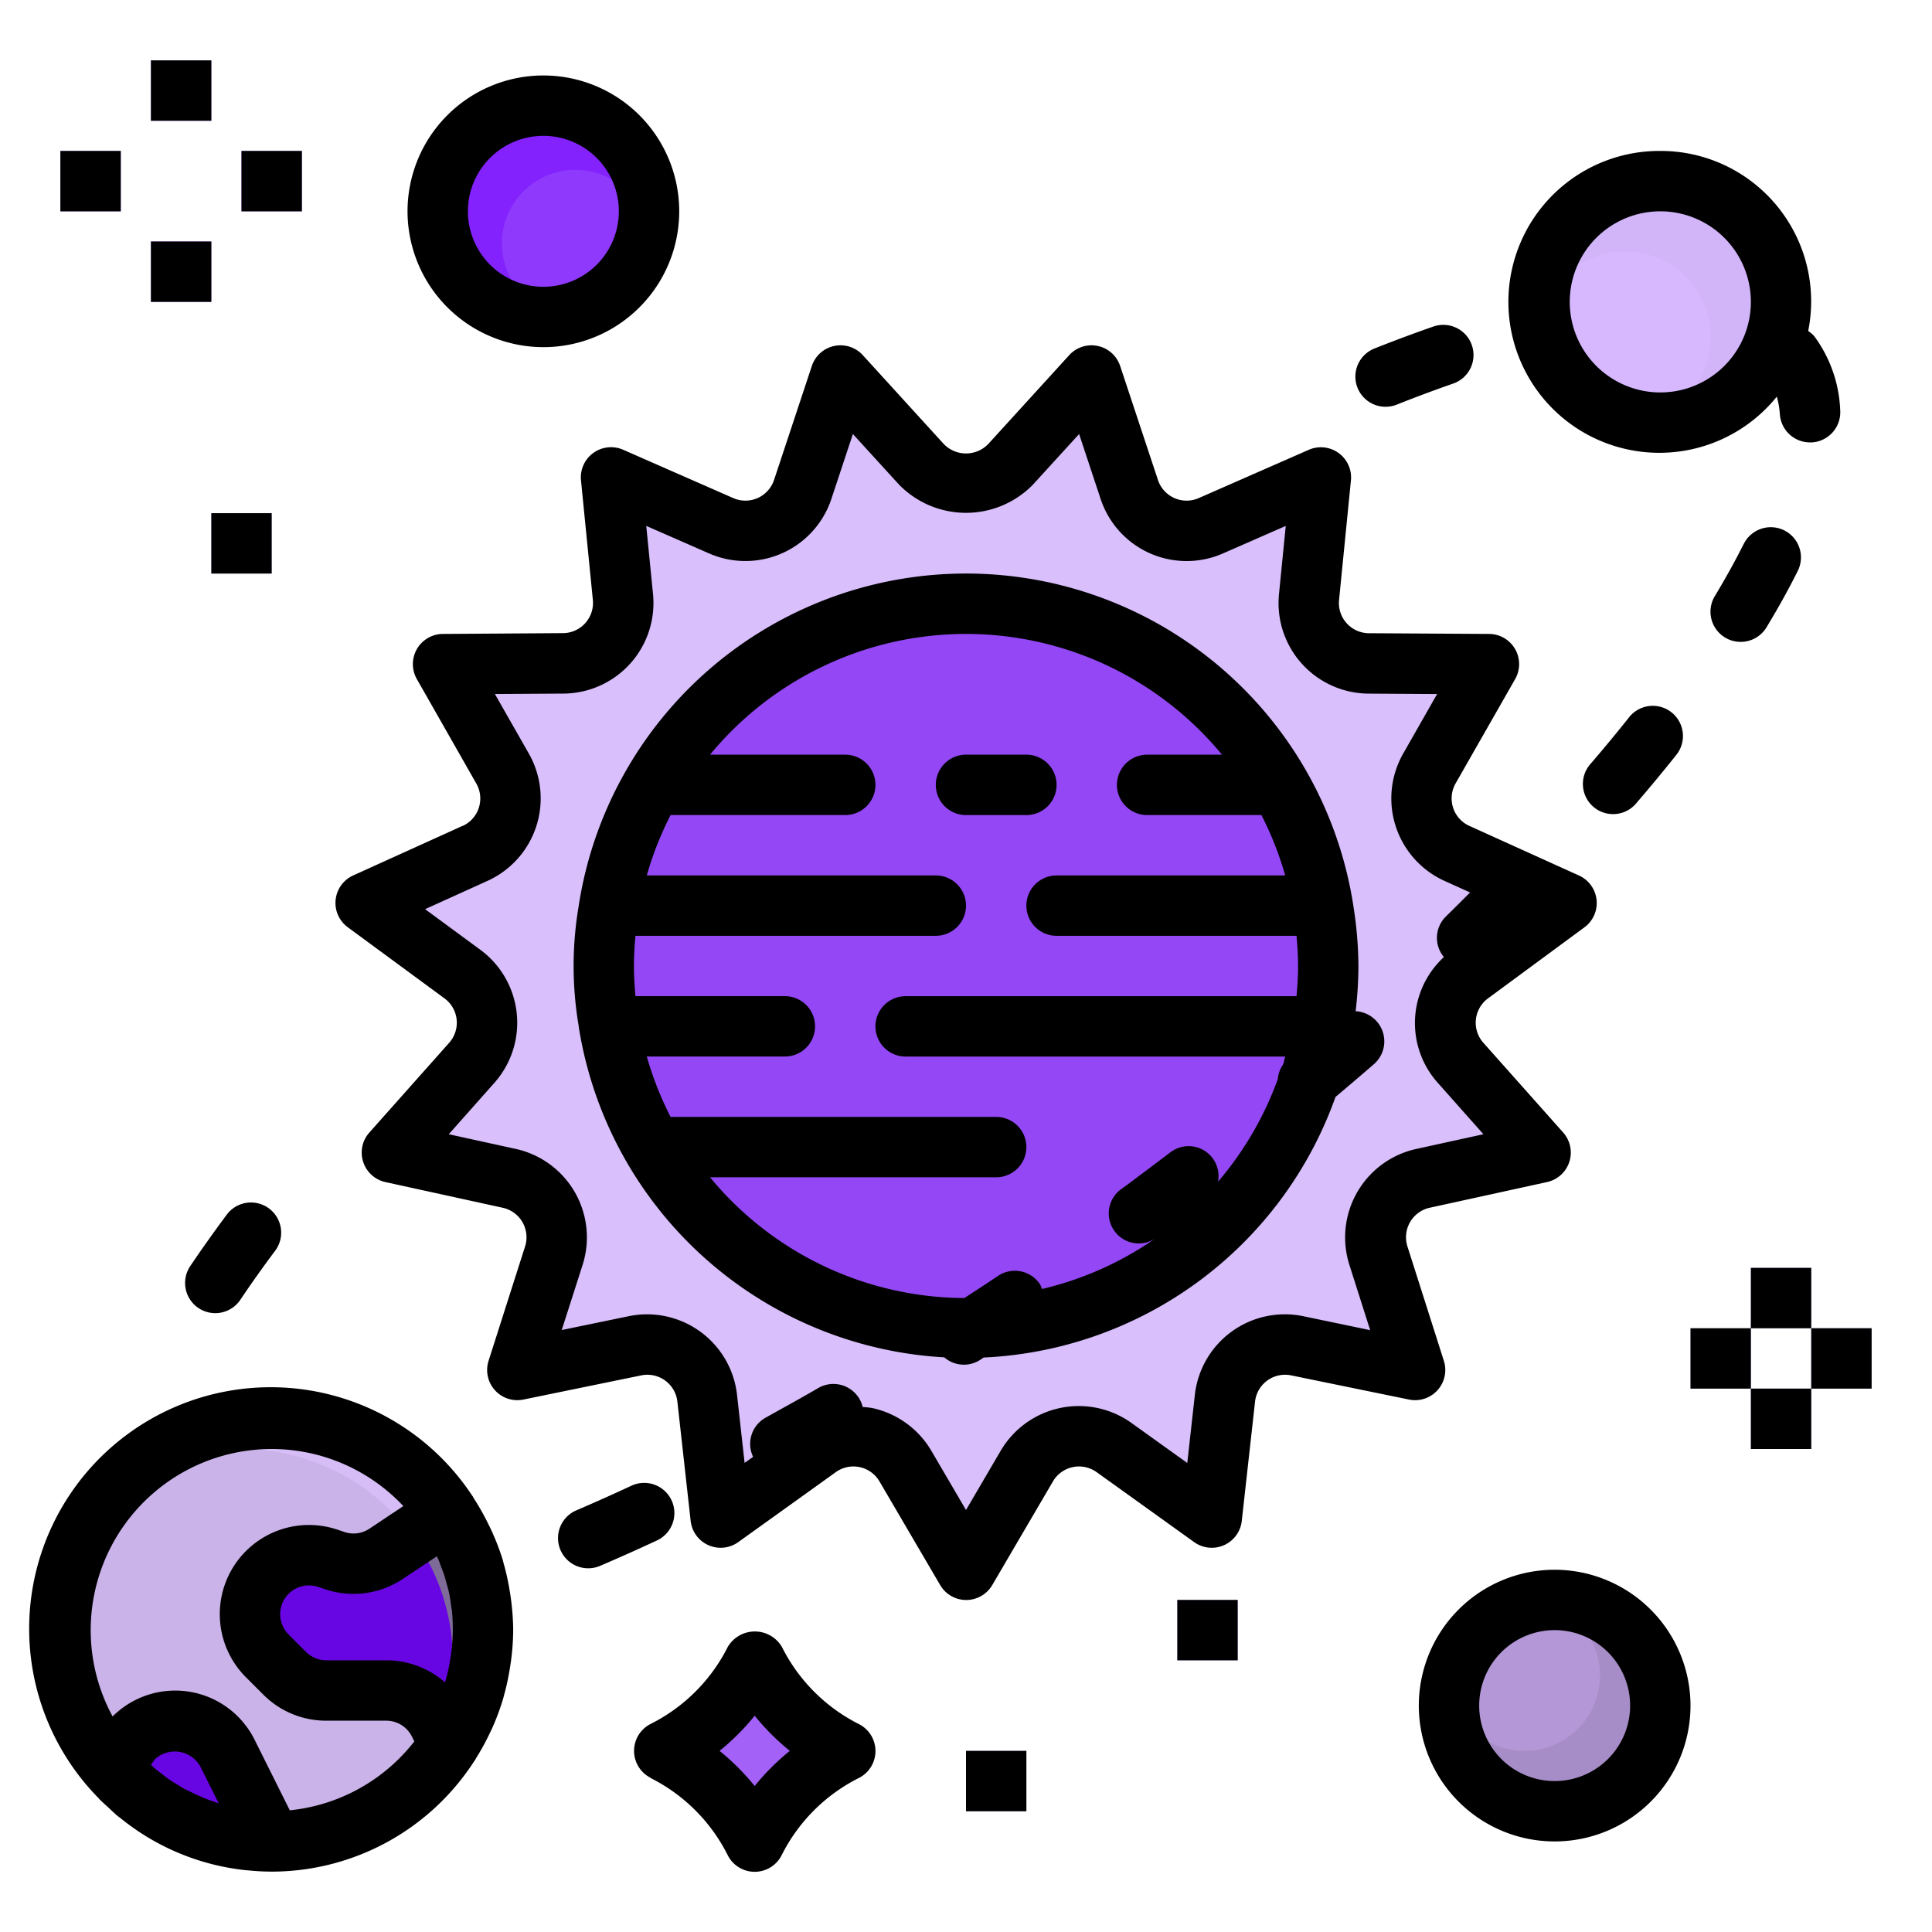 <svg xmlns="http://www.w3.org/2000/svg" viewBox="0 0 64 64"><g class="color000000 svgShape" data-name="filed outline"><path fill="#d9bffb" d="M33.478,15.378l2.68-2.941,1.252,3.777a2,2,0,0,0,2.7,1.2l3.645-1.6-.392,3.959a2,2,0,0,0,1.978,2.2L49.321,22l-1.969,3.458a2,2,0,0,0,.913,2.811l3.625,1.64-3.2,2.358a2,2,0,0,0-.309,2.941l2.644,2.972-3.887.851a2,2,0,0,0-1.478,2.56l1.207,3.792-3.9-.8a2,2,0,0,0-2.392,1.737l-.439,3.955L36.9,47.952a2,2,0,0,0-2.892.614L32,52l-2.01-3.434a2,2,0,0,0-2.892-.614l-3.233,2.319-.439-3.955a2,2,0,0,0-2.392-1.737l-3.9.8,1.207-3.792a2,2,0,0,0-1.478-2.56l-3.887-.851,2.644-2.972a2,2,0,0,0-.309-2.941l-3.2-2.358,3.625-1.64a2,2,0,0,0,.913-2.811L14.679,22l3.979-.024a2,2,0,0,0,1.978-2.2l-.392-3.959,3.645,1.6a2,2,0,0,0,2.7-1.2l1.252-3.777,2.68,2.941A2,2,0,0,0,33.478,15.378Z" class="colorfbedbf svgShape"/><circle cx="32" cy="32" r="12" fill="#9448f5" class="colorf55648 svgShape"/><path fill="#8541dc" d="M34,27H32a1,1,0,0,1,0-2h2a1,1,0,0,1,0,2Z" class="colordc4d41 svgShape"/><rect width="2" height="2" x="58" y="42" fill="#d9bffb" class="colorfbedbf svgShape"/><rect width="2" height="2" x="58" y="46" fill="#d9bffb" class="colorfbedbf svgShape"/><rect width="2" height="2" x="60" y="44" fill="#d9bffb" class="colorfbedbf svgShape"/><rect width="2" height="2" x="58" y="42" fill="#d9bffb" class="colorfbedbf svgShape"/><rect width="2" height="2" x="58" y="46" fill="#d9bffb" class="colorfbedbf svgShape"/><rect width="2" height="2" x="60" y="44" fill="#d9bffb" class="colorfbedbf svgShape"/><rect width="2" height="2" x="5" y="2" fill="#c499fb" class="colorfbd699 svgShape"/><rect width="2" height="2" x="5" y="8" fill="#c499fb" class="colorfbd699 svgShape"/><rect width="2" height="2" x="2" y="5" fill="#c499fb" class="colorfbd699 svgShape"/><rect width="2" height="2" x="8" y="5" fill="#c499fb" class="colorfbd699 svgShape"/><rect width="2" height="2" x="5" y="2" fill="#c499fb" class="colorfbd699 svgShape"/><rect width="2" height="2" x="5" y="8" fill="#c499fb" class="colorfbd699 svgShape"/><rect width="2" height="2" x="2" y="5" fill="#c499fb" class="colorfbd699 svgShape"/><rect width="2" height="2" x="8" y="5" fill="#c499fb" class="colorfbd699 svgShape"/><circle cx="18" cy="7" r="3.5" fill="#8322fd" class="colorfd7422 svgShape"/><path fill="#8f39fd" d="M21.444,7.552a2.436,2.436,0,1,0-2.892,2.892A3.483,3.483,0,0,0,21.444,7.552Z" class="colorfd8039 svgShape"/><circle cx="51.5" cy="56.5" r="3.5" fill="#a78dc7" class="color8dc79d svgShape"/><path fill="#b397d6" d="M50.987,53.049a3.444,3.444,0,0,0-2.938,2.938,2.5,2.5,0,1,0,2.938-2.938Z" class="color97d6a8 svgShape"/><rect width="2" height="2" x="7" y="17" fill="#d9bffb" class="colorfbedbf svgShape"/><rect width="2" height="2" x="39" y="53" fill="#c499fb" class="colorfbd699 svgShape"/><rect width="2" height="2" x="32" y="58" fill="#c499fb" class="colorfbd699 svgShape"/><path fill="#a361f7" d="M25,55h0a6.709,6.709,0,0,1-3,3h0a6.709,6.709,0,0,1,3,3h0a6.709,6.709,0,0,1,3-3h0a6.709,6.709,0,0,1-3-3Z" class="colorf7ba61 svgShape"/><circle cx="55" cy="10" r="4" fill="#d2b4f9" class="colorf9b4cc svgShape"/><path fill="#d7b8ff" d="M53.834,8.332a2.836,2.836,0,0,0-2.775,2.257,3.98,3.98,0,0,0,3.352,3.352,2.834,2.834,0,0,0-.577-5.609Z" class="colorffb8d1 svgShape"/><circle cx="9" cy="54" r="7" fill="#d6bdf5" class="colorbdf1f5 svgShape"/><path fill="#cab3e8" d="M8,48a6.966,6.966,0,0,0-4.423,1.577,7,7,0,0,0,9.846,9.846A7,7,0,0,0,8,48Z" class="colorb3e4e8 svgShape"/><path fill="#7e6b97" d="M14.824,50.118,12.8,51.47a1.958,1.958,0,0,1-1.7.228l-.239-.08a1.954,1.954,0,0,0-2.472,1.236h0a1.955,1.955,0,0,0,.472,2l.574.574A1.954,1.954,0,0,0,10.81,56h1.982a1.954,1.954,0,0,1,1.748,1.08l.348.7a6.981,6.981,0,0,0-.064-7.658Z" class="color6b9777 svgShape"/><path fill="#6706e2" d="M13.66 50.893l-.865.577a1.958 1.958 0 0 1-1.7.228l-.239-.08a1.954 1.954 0 0 0-2 3.236l.574.574A1.954 1.954 0 0 0 10.81 56h1.982a1.954 1.954 0 0 1 1.748 1.08l.081.161a6.913 6.913 0 0 0-.961-6.348zM5.8 57a1.938 1.938 0 0 0-1.37.567l-.878.831.445.5A6.976 6.976 0 0 0 9 61L7.536 58.071A1.94 1.94 0 0 0 5.8 57z" class="color5e8569 svgShape"/><rect width="2" height="2" x="56" y="44" fill="#d9bffb" class="colorfbedbf svgShape"/><path d="M34,27a1,1,0,0,0,0-2H32a1,1,0,0,0,0,2Z" class="color000000 svgShape"/><path d="M15.322,27.358,11.7,29a1,1,0,0,0-.18,1.716l3.205,2.357a1,1,0,0,1,.154,1.471l-2.644,2.973a1,1,0,0,0,.533,1.641l3.887.851a1,1,0,0,1,.739,1.28L16.184,45.08a1,1,0,0,0,1.155,1.282l3.9-.8a1,1,0,0,1,1.2.869l.44,3.954a1,1,0,0,0,1.576.7l3.233-2.319a1,1,0,0,1,1.446.308l2.01,3.433a1,1,0,0,0,1.726,0l2.01-3.433a1,1,0,0,1,1.446-.308l3.233,2.319a1,1,0,0,0,1.576-.7l.44-3.954a1,1,0,0,1,1.2-.869l3.9.8a1,1,0,0,0,1.155-1.282l-1.207-3.792a1,1,0,0,1,.739-1.28l3.887-.851a1,1,0,0,0,.533-1.641l-2.644-2.973a1,1,0,0,1,.154-1.47l3.2-2.358A1,1,0,0,0,52.3,29l-3.625-1.641a1,1,0,0,1-.457-1.406L50.189,22.5a1,1,0,0,0-.863-1.5l-3.978-.024a1,1,0,0,1-.99-1.1l.393-3.96a1,1,0,0,0-1.4-1.014L39.71,16.5a1,1,0,0,1-1.351-.6l-1.252-3.776a1,1,0,0,0-1.688-.359l-2.68,2.941a1.024,1.024,0,0,1-1.478,0l-2.68-2.941a1,1,0,0,0-1.688.359L25.641,15.9a1,1,0,0,1-1.351.6l-3.644-1.6a1,1,0,0,0-1.4,1.014l.393,3.959a1,1,0,0,1-.99,1.1L14.674,21a1,1,0,0,0-.863,1.5l1.968,3.457a1,1,0,0,1-.457,1.406Zm.825,1.823a3,3,0,0,0,1.371-4.218L16.394,22.99l2.27-.014a3,3,0,0,0,2.968-3.295l-.224-2.26,2.079.911a3,3,0,0,0,4.052-1.8l.714-2.154,1.53,1.677a3.1,3.1,0,0,0,4.434,0l1.53-1.677.714,2.155a3,3,0,0,0,4.052,1.8l2.079-.911-.224,2.26a3,3,0,0,0,2.968,3.295l2.27.014-1.124,1.973a3,3,0,0,0,1.372,4.218l.845.382c-.267.265-.528.529-.8.794a.992.992,0,0,0-.068,1.346,2.97,2.97,0,0,0-.2,4.169l1.509,1.7-2.218.486A3,3,0,0,0,44.7,41.9l.689,2.163L43.168,43.6a3,3,0,0,0-3.587,2.607l-.251,2.256-1.845-1.323a3,3,0,0,0-4.338.922L32,50.021l-1.147-1.96a3.005,3.005,0,0,0-1.965-1.419,2.973,2.973,0,0,0-.312-.033.966.966,0,0,0-.1-.259,1,1,0,0,0-1.37-.37c-.58.34-1.17.66-1.74.98a.992.992,0,0,0-.418,1.3l-.282.2-.251-2.256A3,3,0,0,0,20.832,43.6l-2.224.459L19.3,41.9a3,3,0,0,0-2.216-3.841l-2.218-.486,1.509-1.7a3,3,0,0,0-.464-4.411l-1.829-1.345Z" class="color000000 svgShape"/><path d="M22.246 49.7a1 1 0 0 0-1.329-.484q-.924.43-1.817.813a1 1 0 1 0 .786 1.839q.921-.394 1.877-.839A1 1 0 0 0 22.246 49.7zM55.374 23.6a1 1 0 0 0-1.406.158q-.6.756-1.267 1.532a1 1 0 1 0 1.518 1.3q.688-.8 1.313-1.586A1 1 0 0 0 55.374 23.6zM7.511 40.238q-.642.863-1.2 1.69a1 1 0 1 0 1.66 1.115q.529-.788 1.143-1.609a1 1 0 0 0-1.6-1.2zM57.754 18.035c-.269.539-.586 1.11-.941 1.7a1 1 0 1 0 1.71 1.037c.384-.633.727-1.252 1.021-1.842a1 1 0 1 0-1.79-.891zM45.9 13.475a.994.994 0 0 0 .368-.071q.951-.377 1.857-.693a1 1 0 1 0-.659-1.888q-.944.328-1.935.722a1 1 0 0 0 .369 1.93zM3.286 59.594c.011.012.024.022.036.034.087.088.182.169.273.253s.206.2.315.286c.026.022.055.041.082.062a7.9 7.9 0 0 0 4.17 1.726l.022 0A8.165 8.165 0 0 0 9 62a7.994 7.994 0 0 0 6.712-3.663c.005-.007.013-.012.017-.02.016-.025.027-.052.042-.076a7.965 7.965 0 0 0 .463-.847c.02-.043.043-.086.063-.131a7.916 7.916 0 0 0 .368-.986c.012-.039.02-.078.031-.117a7.894 7.894 0 0 0 .192-.884c.014-.083.027-.165.038-.248A7.921 7.921 0 0 0 17 54a8.055 8.055 0 0 0-.077-1.049c-.012-.091-.026-.181-.042-.272a7.942 7.942 0 0 0-.2-.9c-.012-.041-.02-.083-.032-.123a8.177 8.177 0 0 0-.366-.95c-.039-.085-.08-.168-.122-.251a8.126 8.126 0 0 0-.452-.8c-.02-.03-.033-.063-.053-.093l-.009-.009A8 8 0 1 0 3.271 59.572C3.277 59.578 3.279 59.588 3.286 59.594zm3.933.136c-.021-.006-.041-.016-.062-.022a6.064 6.064 0 0 1-.823-.341c-.071-.035-.143-.067-.212-.1-.095-.051-.184-.111-.276-.167s-.172-.106-.255-.163-.152-.113-.227-.17c-.093-.072-.186-.145-.276-.222L5 58.463l.136-.189a.969.969 0 0 1 1.5.244l.61 1.22zm7.254-8.177c.009.02.02.039.028.059.046.1.083.21.122.315.031.084.065.167.093.253.037.116.065.234.1.353.02.078.044.155.061.235.029.139.047.28.067.421.008.063.022.124.028.187A5.9 5.9 0 0 1 15 54a5.818 5.818 0 0 1-.059.793c-.008.06-.017.119-.027.178a5.813 5.813 0 0 1-.171.761h0A2.946 2.946 0 0 0 12.792 55H10.81a.961.961 0 0 1-.675-.279l-.574-.574a.954.954 0 0 1 .674-1.629.971.971 0 0 1 .3.049l.238.079A2.938 2.938 0 0 0 13.35 52.3zM9 48a5.981 5.981 0 0 1 4.361 1.891l-1.12.747a.944.944 0 0 1-.832.111l-.239-.08a2.954 2.954 0 0 0-3.023 4.892l.574.574A2.933 2.933 0 0 0 10.81 57h1.982a.949.949 0 0 1 .854.528l.079.158A5.993 5.993 0 0 1 9.6 59.969L8.43 57.624a2.937 2.937 0 0 0-4.7-.764A6 6 0 0 1 9 48z" class="color000000 svgShape"/><rect width="2" height="2" x="56" y="44" class="color000000 svgShape"/><rect width="2" height="2" x="58" y="42" class="color000000 svgShape"/><rect width="2" height="2" x="58" y="46" class="color000000 svgShape"/><rect width="2" height="2" x="60" y="44" class="color000000 svgShape"/><rect width="2" height="2" x="5" y="2" class="color000000 svgShape"/><rect width="2" height="2" x="5" y="8" class="color000000 svgShape"/><rect width="2" height="2" x="2" y="5" class="color000000 svgShape"/><rect width="2" height="2" x="8" y="5" class="color000000 svgShape"/><path d="M18 11.5A4.5 4.5 0 1 0 13.5 7 4.505 4.505 0 0 0 18 11.5zm0-7A2.5 2.5 0 1 1 15.5 7 2.5 2.5 0 0 1 18 4.5zM51.5 52A4.5 4.5 0 1 0 56 56.5 4.505 4.505 0 0 0 51.5 52zm0 7A2.5 2.5 0 1 1 54 56.5 2.5 2.5 0 0 1 51.5 59z" class="color000000 svgShape"/><rect width="2" height="2" x="7" y="17" class="color000000 svgShape"/><rect width="2" height="2" x="39" y="53" class="color000000 svgShape"/><rect width="2" height="2" x="32" y="58" class="color000000 svgShape"/><path d="M21.553 58.9a5.738 5.738 0 0 1 2.552 2.552 1 1 0 0 0 1.79 0A5.738 5.738 0 0 1 28.447 58.9a1 1 0 0 0 0-1.79A5.738 5.738 0 0 1 25.9 54.553a1.042 1.042 0 0 0-1.79 0 5.738 5.738 0 0 1-2.552 2.552 1 1 0 0 0 0 1.79zM25 56.836A7.811 7.811 0 0 0 26.164 58 7.811 7.811 0 0 0 25 59.164 7.811 7.811 0 0 0 23.836 58 7.811 7.811 0 0 0 25 56.836zM55 5a5 5 0 1 0 3.86 8.138 2.935 2.935 0 0 1 .1.576 1 1 0 0 0 1 .941c.019 0 .039 0 .06 0A1 1 0 0 0 60.96 13.6a4.419 4.419 0 0 0-.826-2.416l-.035-.048a.959.959 0 0 0-.2-.171A4.983 4.983 0 0 0 55 5zm0 8a3 3 0 1 1 3-3A3 3 0 0 1 55 13zM19.17 34h0v.006A13 13 0 0 0 31.28 44.964a.991.991 0 0 0 1.19.083l.117-.077A13 13 0 0 0 44.24 36.338c.431-.363.86-.727 1.278-1.091a1 1 0 0 0-.611-1.749A13.225 13.225 0 0 0 45 32a13.043 13.043 0 0 0-.17-2h0v-.006a12.982 12.982 0 0 0-25.658 0V30h0a11.838 11.838 0 0 0 0 4zm1.881-3H31a1 1 0 0 0 0-2H21.426a10.974 10.974 0 0 1 .788-2H28a1 1 0 0 0 0-2H23.521a10.987 10.987 0 0 1 16.958 0H38a1 1 0 0 0 0 2h3.786a10.974 10.974 0 0 1 .788 2H35a1 1 0 0 0 0 2h7.949c.03.33.051.662.051 1s-.021.67-.051 1H30a1 1 0 0 0 0 2H42.574c-.025.085-.041.173-.067.257a.987.987 0 0 0-.178.489 10.994 10.994 0 0 1-1.98 3.4.993.993 0 0 0-1.584-.97q-.7.531-1.409 1.059l-.2.145a.994.994 0 0 0 1.11 1.649A10.946 10.946 0 0 1 34.516 42.7a.988.988 0 0 0-.067-.162 1 1 0 0 0-1.388-.272c-.373.25-.743.491-1.115.733a10.98 10.98 0 0 1-8.425-4H33a1 1 0 0 0 0-2H22.214a10.974 10.974 0 0 1-.788-2H26a1 1 0 0 0 0-2H21.051c-.03-.33-.051-.662-.051-1S21.021 31.33 21.051 31z" class="color000000 svgShape"/></g></svg>